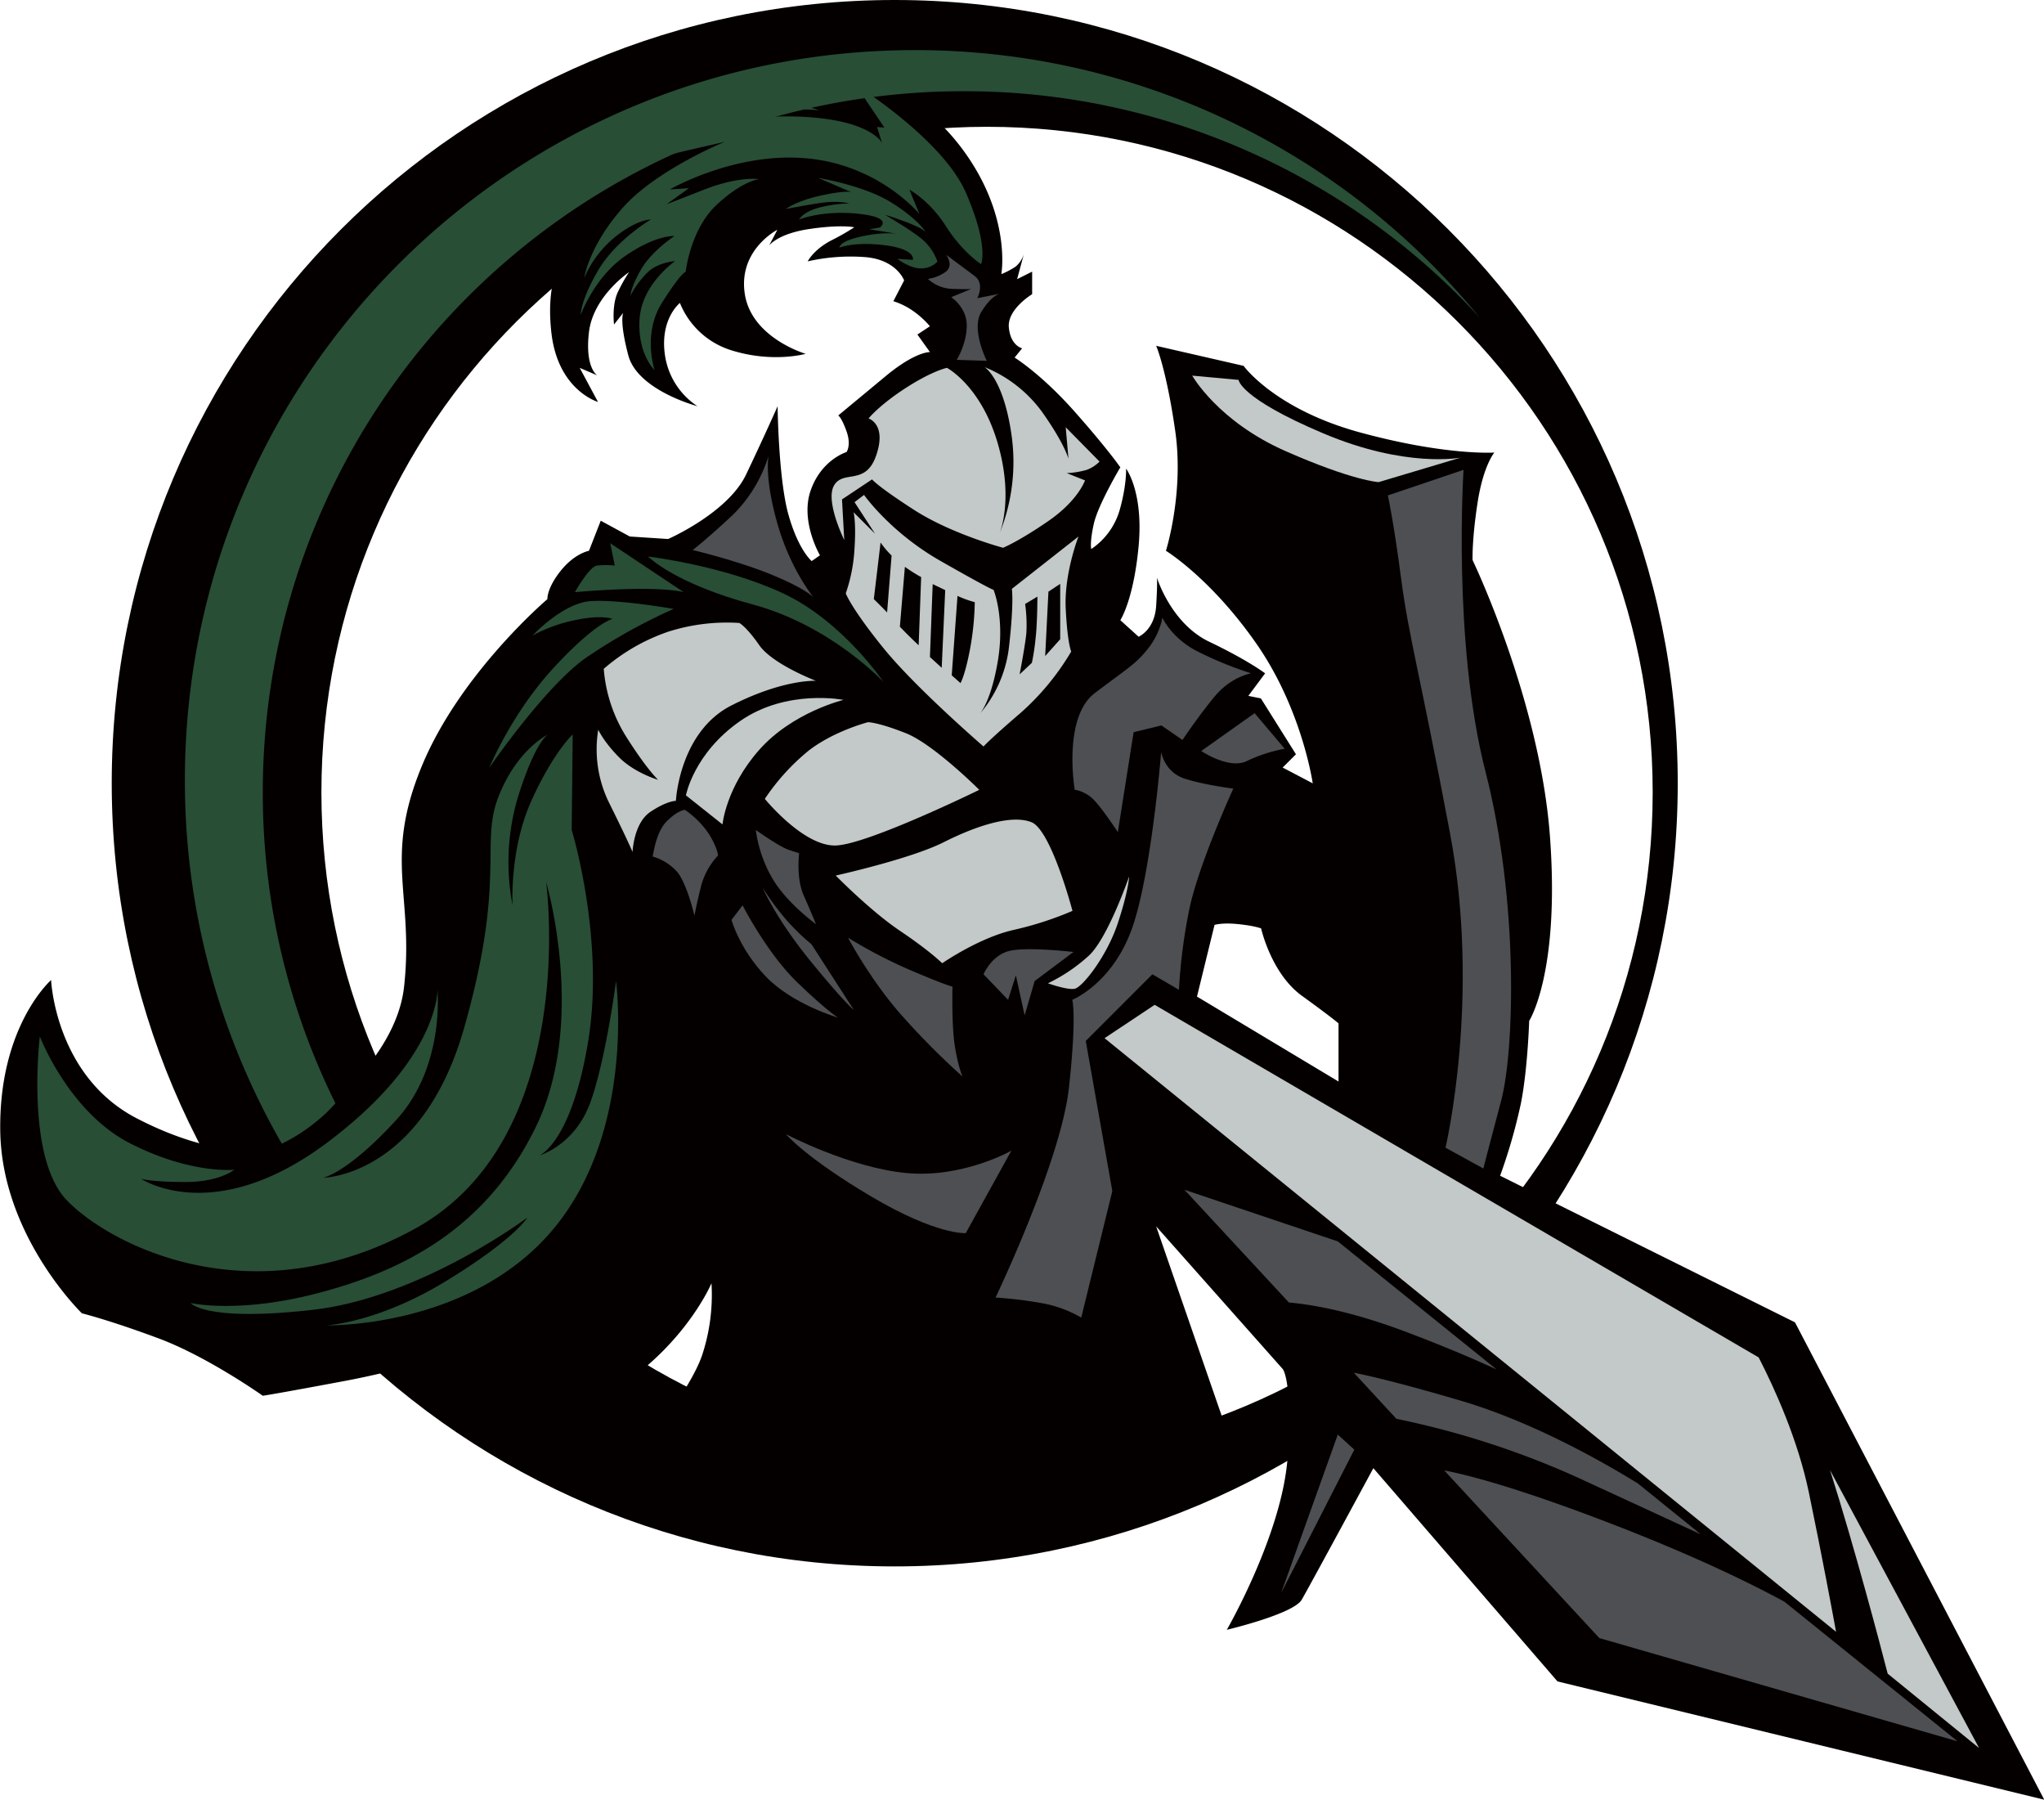 <svg id="logo" xmlns="http://www.w3.org/2000/svg" viewBox="0 0 815.9 718.2"><title>Knight175_4c</title><path d="M-50.9-359.1c-172.6,0-312.5,139.9-312.5,312.5S-223.5,266-50.9,266,261.7,126.1,261.7-46.5,121.7-359.1-50.9-359.1ZM-14,222.8c-146.7,0-265.7-118.9-265.7-265.7S-160.7-308.5-14-308.5,251.7-189.6,251.7-42.9,132.7,222.8-14,222.8Z" transform="translate(408 359.1)" style="fill:#050000"/><path d="M308.5,168.6,190.8,110.1a219.2,219.2,0,0,0,8.3-28.9c2.7-13.6,3.3-32.9,3.3-32.9s12.3-19,8.3-73.5-30.9-110.4-30.9-110.4-.3-8,2-22.9,6.7-20,6.7-20-19.3,1.3-53.5-8-46.6-26.6-46.6-26.6l-34.9-8s4,9,7.6,33.9-3.7,47.9-3.7,47.9,18,11,36.2,37.2S116-46.5,116-46.5l-12-6.3,5.3-5.3-14-22.3-5-1,6.7-9s-7-5.3-22.3-12.6-20.9-25.6-20.9-25.6.3,1.7-.3,11.3-7,12.3-7,12.3l-7.3-6.6s5.3-8,7.3-29.6-5-30.9-5-30.9.3,6.7-2.7,17A28.2,28.2,0,0,1,27.6-140s-.7-2.3,1-10,10.6-22.6,10.6-22.6-5-7.3-18.3-22.3S-3-216.4-3-216.4l3-3.7s-4.6-1-5.3-8.3S4-241.7,4-241.7v-9l-6,3,2.7-10a10.7,10.7,0,0,1-3.3,5,32.1,32.1,0,0,1-5.7,3s4.3-23.6-16-50.5-52.9-35.9-52.9-35.9l9.3,16.3-6-2.7,3,5.7s-12.6-11.6-43.6-5.7-51.2,25.6-51.2,25.6l8,.7-12,5,9-.7s-2.3,1.3-8.6,5.6-13.6,13-13.6,13,5.3-3.7,12.3-7.6a43.7,43.7,0,0,1,13.6-5s-12,8-18.9,17-14.6,19.6-12,42.6,18.6,27.6,18.6,27.6l-7.3-13.6,7,3s-5-3-3.3-17.3,16-23.9,16-23.9a64.1,64.1,0,0,0-4.3,7.6c-2.7,5.3-1.7,13.3-1.7,13.3l3.7-4.7s-1.7,3,2,17,27.6,20.3,27.6,20.3a29.4,29.4,0,0,1-13-20.6c-2-14.3,6-20.6,6-20.6a32.5,32.5,0,0,0,20.9,19c16.3,5,29.3,1.3,29.3,1.3s-21.6-6.3-24.3-23.9,13-25.6,13-25.6l-3.3,6.3s3.3-4.7,16-6.6,18-.7,18-.7a92.2,92.2,0,0,1-9.3,5.3c-7,3.7-9.3,8.3-9.3,8.3a77.4,77.4,0,0,1,22.9-1.7c12.6,1,15.6,9.3,15.6,9.3l-4.3,8.3a28.1,28.1,0,0,1,7,3.3,35.8,35.8,0,0,1,7.6,6.7l-5,3.3,5,7s-5.6-.3-17.3,9.3l-19.3,16s1.3.7,3.3,6.3,0,8.3,0,8.3-10,3-14.3,15.3,3.7,25.9,3.7,25.9l-3.3,2.3s-5.3-4.3-9.3-18.6-4.3-43.2-4.3-43.2-5.3,12-12.6,27.3S-141.3-144-141.3-144l-15.3-1-11.6-6.3-4.7,12s-5.7,1-11.3,8-5.3,11.3-5.3,11.3-34.9,29.6-50.2,66.8-3,51.2-7,87.8-53.5,65.2-53.5,65.2-20.6,4.3-53.2-12.6-34.2-55.2-34.2-55.2-20.9,18.3-20.3,60.2,32.6,72.8,32.6,72.8,11,2.7,30.6,10,41.6,22.9,41.6,22.9,5-.7,33.2-6,61.5-16.3,61.5-16.3l-6.3,6.6s6.3-.7,19.6,4.3,23.3,16.3,23.3,16.3,4.3-1.3,22.6-17.3S-124,153-124,153a76.8,76.8,0,0,1-3.7,28.6c-5,15-27.9,42.9-27.9,42.9H86.1L53.5,130.3l50.5,56.9s4,4.3,2,34.9-24.3,69.2-24.3,69.2,26.6-6.3,29.9-12,28.6-52.5,28.6-52.5l73.5,85.1L408,359.1ZM126.3,72.5,69.8,38.6l7-28.6s3-1,9.6-.3,9,1.7,9,1.7,4,18,16.3,26.9,14.6,11,14.6,11Z" transform="translate(408 359.1)" style="fill:#050000"/><path d="M-63.1-161.6s10.4,14.9,30.6,26.4,21.1,11.5,21.1,11.5,4.7,11.3,1.6,29-8,21.5-8,21.5A49.8,49.8,0,0,0-5.2-101.3c2-17.7,1.1-22.8,1.1-22.8L22.5-145s-5.8,14.8-5.1,28.8,2.2,17.1,2.2,17.1A101.7,101.7,0,0,1-.5-74.7C-13.2-63.8-15.4-61.2-15.4-61.2s-27-23.3-39.9-39.2-15.1-21.9-15.1-21.9a65,65,0,0,0,3.5-18c.7-10.6-.4-14.4-.4-14.4l8.6,8.6-8.2-12.6Z" transform="translate(408 359.1)" style="fill:#c3c8c8"/><path d="M189.4,187.4,126,136.3,64.8,115.7l41.7,45c7.3.6,22.5,2.8,44.3,10.8C167.5,177.7,180.7,183.4,189.4,187.4Zm114.9,92.7c-12.7-6.9-34.5-17.7-67.5-30.5-39.8-15.4-59.8-20.3-68.3-21.9l61.9,66.9,143,41.2Zm-33.4-26.9-25.1-20.3c-15.4-9.5-42.8-24.8-70.6-33-22.8-6.7-35.7-9.8-42.8-11.2l17,18.4a343.2,343.2,0,0,1,72.3,23.4Z" transform="translate(408 359.1)" style="fill:#4d4f53"/><path d="M294,182.6,52.9,41.9,32.9,55.2,324.9,292.1c-1.5-8.1-5.4-29.3-10.9-55.8C309.7,215.7,300.6,195.4,294,182.6Zm28.5,45c9.9,31.2,20.1,69.9,23,81.2L382,338.5Z" transform="translate(408 359.1)" style="fill:#c3c8c8"/><path d="M67.9-209.2s10.2,18.2,37.2,30.1,37.2,12.4,37.2,12.4l32.8-9.8s-21.7,4.4-55-9.7-33.7-21.3-33.7-21.3Z" transform="translate(408 359.1)" style="fill:#c3c8c8"/><path d="M146-161.4l30.2-10.2S171.7-102.8,185-51s11.5,111.3,6.2,131.2-7.1,27-7.1,27L169,98.9S183.2,39,170.8-26.6s-16.4-78-19.5-101.5S146-161.4,146-161.4Z" transform="translate(408 359.1)" style="fill:#4d4f53"/><path d="M56-112.6s3.5,8,13.7,13.3a148.2,148.2,0,0,0,21.7,8.9s-8,1.3-14.6,9.3S64-63.8,64-63.8l-8.4-5.8L44.5-66.9,38.2-27S30.7-38.6,27.2-41.2s-6.2-2.7-6.2-2.7-4.9-28.8,8-38.6S45.3-94,50.2-100.2A28.9,28.9,0,0,0,56-112.6Z" transform="translate(408 359.1)" style="fill:#4d4f53"/><path d="M71.5-59.4,92.8-74.5l12,14.2a60.7,60.7,0,0,0-15.1,4.9C82.6-51.9,71.5-59.4,71.5-59.4Z" transform="translate(408 359.1)" style="fill:#4d4f53"/><path d="M55.5-59s1.3,8,9.3,10.6,19.5,4,19.5,4S70.2-13.7,66.6,4.4a221.2,221.2,0,0,0-4,31.5L52,29.7,25.4,56.3,36,116.2,23.6,166.7a48.1,48.1,0,0,0-16-5.8,162.9,162.9,0,0,0-18.2-2.2s26.1-54.5,29.3-83.8,1.3-35,1.3-35,15.5-6.2,23.5-27.5S55.5-59,55.5-59Z" transform="translate(408 359.1)" style="fill:#4d4f53"/><path d="M-74.4-9.7S-60.6,4.4-48.7,12.4s16.8,12.9,16.8,12.9S-17.2,15.1-3.4,12A134.3,134.3,0,0,0,20.1,4.4S11.6-27.9,3.7-31s-21.7,1.3-35,8S-74.4-9.7-74.4-9.7Z" transform="translate(408 359.1)" style="fill:#c3c8c8"/><path d="M-69.5,15.1A192.9,192.9,0,0,0-43.8,28.4c14.6,6.2,16,6.2,16,6.2s-.4,15.1.9,23.5,3.1,12.4,3.1,12.4A300.3,300.3,0,0,1-46.9,47.4C-60.2,32.8-69.5,15.1-69.5,15.1Z" transform="translate(408 359.1)" style="fill:#4d4f53"/><path d="M10.3,33.3s7.5,2.7,10.6,2.2S33.8,22.6,38.2,9.3,42.7-9.3,42.7-9.3s-8.4,24.4-16,31.5A67.3,67.3,0,0,1,10.3,33.3Z" transform="translate(408 359.1)" style="fill:#c3c8c8"/><path d="M20.5,20.8,5,32.4,1,46.1l-3.5-16-3.1,9.8-9.8-10.2s3.1-7.5,10.2-9.3S20.5,20.8,20.5,20.8Z" transform="translate(408 359.1)" style="fill:#4d4f53"/><path d="M-102.7-40.3s15.5,19.1,28.4,18.6,57.2-22.2,57.2-22.2S-35.3-62.1-46.4-66.5s-15.1-4.4-15.1-4.4-13.7,3.5-23.9,11.5A87.5,87.5,0,0,0-102.7-40.3Z" transform="translate(408 359.1)" style="fill:#c3c8c8"/><path d="M-106.3-27.9s9.3,6.7,13.3,8l4,1.3s-1.3,9.8,1.8,16.8,4.9,11.5,4.9,11.5S-93.9,1.3-99.6-8.4A52,52,0,0,1-106.3-27.9Z" transform="translate(408 359.1)" style="fill:#4d4f53"/><path d="M-103.6-4.9s5.3,12.4,19.1,29.3,17.3,19.5,17.3,19.5L-84.1,17.7a86.3,86.3,0,0,1-9.3-8.9A102.3,102.3,0,0,1-103.6-4.9Z" transform="translate(408 359.1)" style="fill:#4d4f53"/><path d="M-111.6,2.2s9.8,19.1,21.7,30.6S-73.5,47-73.5,47s-18.2-5.3-28.8-16.4S-116,8-116,8Z" transform="translate(408 359.1)" style="fill:#4d4f53"/><path d="M-147.5-17.3c.4-1.3,1.3-9.8,5.8-14.2s7.1-4.4,7.1-4.4a35.7,35.7,0,0,1,9.7,9.8c3.5,5.8,3.5,8.4,3.5,8.4a28.6,28.6,0,0,0-6.7,12c-1.8,7.1-2.7,12-2.7,12s-3.1-13.3-7.1-17.7A21,21,0,0,0-147.5-17.3Z" transform="translate(408 359.1)" style="fill:#4d4f53"/><path d="M-134.2-41.7s3.1-16.8,21.7-29.7,41.2-8.4,41.2-8.4-20.4,4.9-33.7,20-14.6,29.7-14.6,29.7Z" transform="translate(408 359.1)" style="fill:#c3c8c8"/><path d="M-167-92.2a59.6,59.6,0,0,0,8.9,27c8.4,13.3,12.8,17.3,12.8,17.3s-9.3-2.7-15.5-8.9-8.4-11.1-8.4-11.1a48.3,48.3,0,0,0,4.4,29.3c7.5,15.1,9.3,19.5,9.3,19.5s.4-11.5,7.1-16,10.2-4.4,10.2-4.4,1.3-27.5,22.2-38.1,33.7-9.8,33.7-9.8-17.3-6.6-22.6-14.2-8-8.9-8-8.9a77.3,77.3,0,0,0-28.4,3.5A77.6,77.6,0,0,0-167-92.2Z" transform="translate(408 359.1)" style="fill:#c3c8c8"/><path d="M-149.3-137s10.2,10.6,41.7,19.1,52.3,31,52.3,31-16.4-24.4-40.3-35.5S-149.3-137-149.3-137Z" transform="translate(408 359.1)" style="fill:#284e36"/><path d="M-131.5-139.6s18.6,4.4,32.4,10.2,16,8.9,16,8.9-9.3-11.1-14.6-29.7-3.5-27-3.5-27a56.5,56.5,0,0,1-14.2,23.5C-126.2-143.6-131.5-139.6-131.5-139.6Z" transform="translate(408 359.1)" style="fill:#4d4f53"/><path d="M-94.3,93.5s25.3,13.3,47.9,15.5,42.1-8.9,42.1-8.9L-22.5,133s-11.5.9-37.7-14.6S-94.3,93.5-94.3,93.5Z" transform="translate(408 359.1)" style="fill:#4d4f53"/><path d="M-178.5-122.8s14.2-1.3,26.6-1.3,16.8,1.3,16.8,1.3l-29.3-19.5,1.8,8.9a33.7,33.7,0,0,0-7.1,0C-172.8-133-178.5-122.8-178.5-122.8Z" transform="translate(408 359.1)" style="fill:#284e36"/><path d="M-195.4-105.5s12-12.9,23.1-13.7,33.2,3.1,33.2,3.1a221.7,221.7,0,0,0-35,19.5c-16.4,11.5-38.6,43.9-38.6,43.9s8.9-21.7,25.7-39.9,23.5-19.5,23.5-19.5-4-1.8-14.6.4A60.6,60.6,0,0,0-195.4-105.5Z" transform="translate(408 359.1)" style="fill:#284e36"/><path d="M-179.4-66l-.4,38.1s13.3,43.4,6.6,84.2S-192.7,102-192.7,102s14.2-4,20.4-21.3,10.2-48.3,10.2-48.3,8,59.8-25.3,99.3-90.4,38.1-90.4,38.1,20.4-.9,47.9-17.7,32.4-25.3,32.4-25.3-42.6,31.9-85.6,36.8-48.8-2.7-48.8-2.7,19.1,4.4,51-4,66.5-24.4,86.9-66.5,4-97.5,4-97.5,13.7,102-52.3,138.3-122.8,5.8-139.2-11.5-10.6-65.2-10.6-65.2,11.5,30.1,35.9,42.6,41.7,10.6,41.7,10.6-5.8,4.9-19.5,4.9-17.7-1.3-17.7-1.3,28.8,19.5,74-14.2,44.3-61.2,44.3-61.2,3.1,30.6-16.4,51.9-29.2,23.1-29.2,23.1,39.4-.4,56.3-59.9,6.2-73.1,13.7-92.2S-189.2-66-189.2-66s-4.9,2.2-12,24.8a91.2,91.2,0,0,0-2.2,43.4s-1.3-22.2,7.5-41.7S-179.4-66-179.4-66Z" transform="translate(408 359.1)" style="fill:#284e36"/><path d="M-48.8-109c2.2,2.3,4.8,4.9,7.5,7.4l1-27.2a65,65,0,0,1-6.5-4.1Z" transform="translate(408 359.1)" style="fill:#050000"/><path d="M-59.2-120s1.5,1.4,5.3,5.3l1.8-22.7a35.4,35.4,0,0,1-4.4-5.2Z" transform="translate(408 359.1)" style="fill:#050000"/><path d="M-36.8-96.9l4.7,4.3,1.4-31-5-2.4Z" transform="translate(408 359.1)" style="fill:#050000"/><path d="M-25.8-121.3l-2.3,31.7,3.5,3.1s1.7-2.7,3.7-13a113.7,113.7,0,0,0,2-19.3A41.4,41.4,0,0,1-25.8-121.3Z" transform="translate(408 359.1)" style="fill:#050000"/><path d="M1.2-118.1,6.1-121s0,10.2-.7,16.4a91.3,91.3,0,0,1-1.5,10L-1-90s2.2-11.3,2.7-16.6A60.3,60.3,0,0,0,1.2-118.1Z" transform="translate(408 359.1)" style="fill:#050000"/><polygon points="418.5 236.1 423.2 233 423.2 255.1 417.2 261.8 418.5 236.1" style="fill:#050000"/><path d="M-71-143.6s-7.8-15.7-4-21.9,12.6.4,16.8-12-3.1-14.6-3.1-14.6,4.2-5.3,14.9-12.2,16.4-8,16.4-8,13.5,7.1,20.2,29.9.7,36.4.7,36.4A76.3,76.3,0,0,0-4.3-186C-7.6-208.3-15-212.6-15-212.6A52.8,52.8,0,0,1,7.9-194.8C17-182,18.5-176,18.5-176l-1.1-12.6,13.5,13.7a14,14,0,0,1-5.1,3.3,34,34,0,0,1-8,1.3l7.3,2.9s-2.7,8-14.6,16.2S-7.6-140.5-7.6-140.5s-20.6-5.5-35.5-15.1-16.8-12.2-16.8-12.2l-12,8Z" transform="translate(408 359.1)" style="fill:#c3c8c8"/><path d="M-37.6-247.8a15.1,15.1,0,0,0,10,4c6.4.2,7.3,0,7.3,0l-8,3.3s6.2,4,6.2,11.3-4,13.7-4,13.7l12,.4s-6.4-12.6-2.2-19.5,7.5-7.3,7.5-7.3l-9.1,1.8s3.1-5.8-1.1-8.9l-11.3-8.4s3.3,4.4-.4,6.9A16.1,16.1,0,0,1-37.6-247.8Z" transform="translate(408 359.1)" style="fill:#4d4f53"/><path d="M-140.6-283.5s25.9-15.1,54.8-12.4,44.8,22.2,44.8,22.2l-4-9.7s8,4.2,14.6,14.6,14,15.1,14,15.1,3.3-6.9-6-28.4-44.1-43.2-44.1-43.2l11.5,17.1-2.9-.2,2,6.4s-3.8-8.2-27.5-10.2-36.1,3.3-36.1,3.3,10.2-5.3,20.4-6.2a99.6,99.6,0,0,1,18,0s-15.1-6-35.9-.7a94.3,94.3,0,0,0-35.2,18l16.4-5.5L-153.9-293s6.4-2.9,20.8-6.2l14.4-3.3s-27.3,11.1-40.8,26.4-15.3,27.9-15.3,27.9a43.1,43.1,0,0,1,12.4-16.4c8.9-7.1,14.2-6.9,14.2-6.9s-14,8.2-21.1,20.4-6.9,17.7-6.9,17.7,5.3-14.9,17.7-23.5,19.7-8,19.7-8-9.1,6-13.3,13.3-4.2,10.4-4.2,10.4a36.7,36.7,0,0,1,7.1-9.5c4.2-3.8,10.7-4.2,10.7-4.2s-13.3,9.1-14.2,23.1,6,20.4,6,20.4-4.9-14.4,2.9-26.8,9.5-12.4,9.5-12.4,1.8-16.8,12.2-26.6,17.1-10.4,17.1-10.4-8-1.3-22,4.2-14.9,5.8-14.9,5.8l8.9-6.4Z" transform="translate(408 359.1)" style="fill:#284e36"/><path d="M-94.3-275.7s4.2-3.3,14.6-5.5,11.8-1.1,11.8-1.1l-13.5-5.8s18,2.9,29,9.7,14,12,14,12-.9-1.5-8.2-4.2-8-2.7-8-2.7,11.3,6.6,15.3,10.2a21.2,21.2,0,0,1,5.5,8.4,8.9,8.9,0,0,1-6.7,2.7c-4.4,0-9.3-3.8-9.3-3.8l6.2.4s1.3-4.2-10.9-5.8-18.4.9-18.4.9-.4-2.4,8.6-4.4,14.4-1.1,14.4-1.1l-11.1-1.8,4.2-.7s5.8-4-8.6-5.5S-89-271.5-89-271.5s1.3-2.9,7.8-4.7A51.3,51.3,0,0,1-69-277.9s-4.2-1.3-11.5-.2S-94.3-275.7-94.3-275.7Z" transform="translate(408 359.1)" style="fill:#284e36"/><polygon points="534 572.5 540.6 578.5 511.4 635.7 534 572.5" style="fill:#4d4f53"/><path d="M-42.8-339.1c-160.9,0-291.4,130.4-291.4,291.4A290,290,0,0,0-295.5,97.3a69.8,69.8,0,0,0,14.1-9.1,63,63,0,0,0,7.3-7,278.8,278.8,0,0,1-29-124.1c0-154.6,125.3-279.8,279.8-279.8a279.1,279.1,0,0,1,206,90.4A290.8,290.8,0,0,0-42.8-339.1Z" transform="translate(408 359.1)" style="fill:#284e36"/></svg>